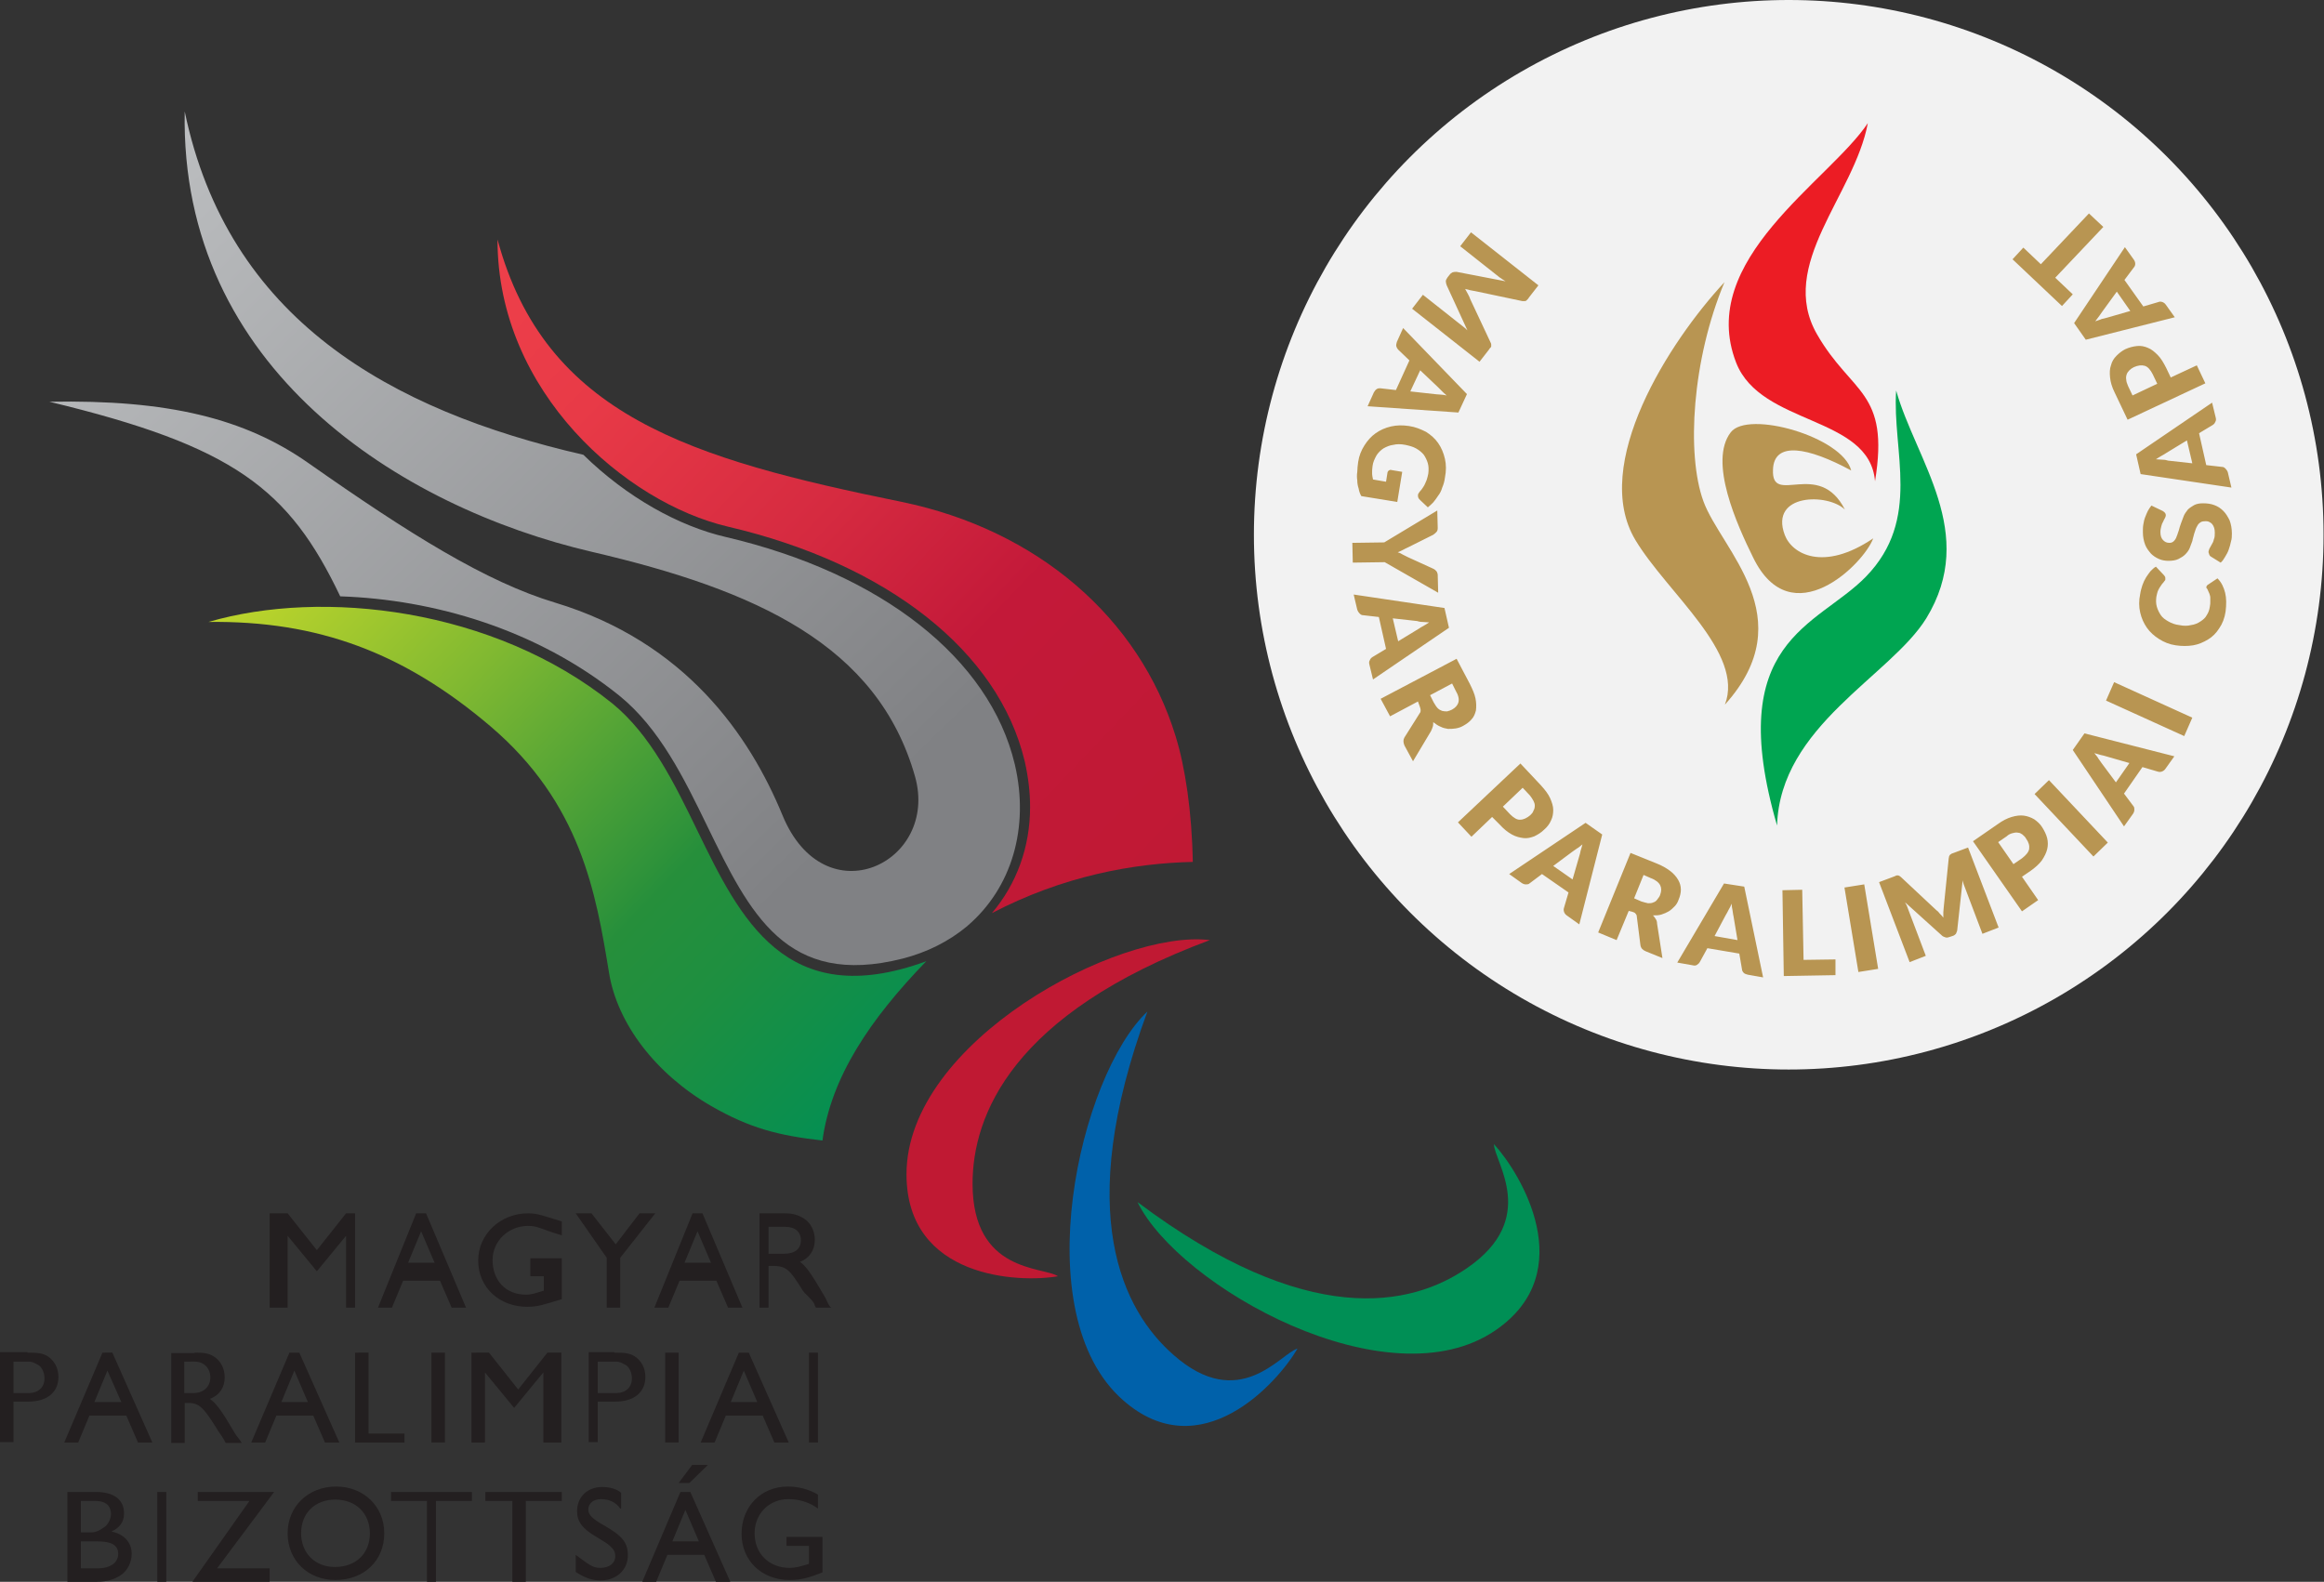 <?xml version="1.0" encoding="utf-8"?>
<!-- Generator: Adobe Illustrator 19.0.0, SVG Export Plug-In . SVG Version: 6.00 Build 0)  -->
<svg version="1.1" id="Layer_1" xmlns="http://www.w3.org/2000/svg" xmlns:xlink="http://www.w3.org/1999/xlink" x="0px" y="0px"
	 viewBox="0 0 517.1 352" style="enable-background:new 0 0 517.1 352;" xml:space="preserve">
<rect x="0" y="0" width="517.1" height="352" fill="#333333" stroke="none"/>
<style type="text/css">
	.st0{fill:#F2F2F2;}
	.st1{fill:#B89552;}
	.st2{fill-rule:evenodd;clip-rule:evenodd;fill:#B89552;}
	.st3{fill-rule:evenodd;clip-rule:evenodd;fill:#EC1C24;}
	.st4{fill-rule:evenodd;clip-rule:evenodd;fill:#00A551;}
	.st5{fill:#C01933;}
	.st6{fill:#0061AA;}
	.st7{fill:#008F55;}
	.st8{fill:url(#XMLID_249_);enable-background:new    ;}
	.st9{fill:url(#XMLID_250_);}
	.st10{fill:url(#XMLID_252_);}
	.st11{fill:#231F20;}
</style>
<circle id="XMLID_197_" class="st0" cx="398" cy="119" r="119"/>
<g id="XMLID_93_">
	<path id="XMLID_98_" class="st1" d="M328.3,64.8c-0.4-0.1-0.7-0.1-1.1-0.2c-0.4-0.1-0.8-0.2-1.2-0.3c0.2,0.4,0.4,0.7,0.6,1.1
		c0.2,0.4,0.4,0.7,0.5,1.1l4.6,9.8c0.1,0.2,0.1,0.3,0.1,0.4c0,0.1,0,0.3,0,0.4c0,0.1-0.1,0.2-0.2,0.3c-0.1,0.1-0.2,0.2-0.3,0.4
		l-2.1,2.7l-15-11.8l2.4-3.1l8.6,6.8c0.4,0.3,0.9,0.7,1.3,1.1l-4.6-10c-0.1-0.3-0.2-0.6-0.2-0.9c0-0.3,0.2-0.6,0.4-0.9l0.4-0.5
		c0.2-0.3,0.5-0.5,0.7-0.6c0.3-0.1,0.6-0.1,0.9-0.1l10.9,2.1c-0.3-0.2-0.5-0.3-0.8-0.5c-0.2-0.2-0.5-0.3-0.7-0.5l-8.6-6.8l2.4-3.1
		l15,11.8l-2.1,2.7c-0.1,0.2-0.2,0.3-0.3,0.4c-0.1,0.1-0.2,0.2-0.3,0.3c-0.1,0.1-0.2,0.1-0.4,0.1c-0.1,0-0.3,0-0.5,0L328.3,64.8
		L328.3,64.8z M304.3,90.4l1.4-3.1c0.2-0.3,0.4-0.6,0.6-0.7c0.3-0.2,0.5-0.2,0.8-0.2l3.5,0.4l3-6.6l-2.5-2.4
		c-0.2-0.2-0.3-0.4-0.4-0.7c-0.1-0.3,0-0.6,0.1-1l1.4-3.1l14.2,14.7l-1.9,4.1L304.3,90.4L304.3,90.4z M316,82.4l-2.2,4.7l5.4,0.6
		c0.3,0,0.7,0.1,1.2,0.1c0.5,0,1,0.1,1.5,0.2c-0.4-0.3-0.8-0.7-1.1-1c-0.3-0.3-0.6-0.6-0.9-0.9L316,82.4L316,82.4z M305.4,103.7
		c-0.1,0.6-0.1,1.1-0.1,1.6c0,0.5,0.1,0.9,0.2,1.4l2.9,0.5l0.3-1.9c0-0.3,0.2-0.5,0.3-0.6c0.2-0.1,0.4-0.2,0.6-0.1l2.4,0.4l-1.1,6.7
		l-8-1.3c-0.3-0.5-0.5-1.1-0.6-1.7c-0.2-0.6-0.3-1.2-0.3-1.8c-0.1-0.6-0.1-1.3,0-1.9c0-0.7,0.1-1.4,0.2-2.2c0.2-1.4,0.7-2.6,1.4-3.7
		c0.7-1.1,1.5-2,2.5-2.7c1-0.7,2.1-1.2,3.4-1.5c1.3-0.3,2.6-0.3,4-0.1c1.4,0.2,2.6,0.7,3.8,1.3c1.1,0.7,2,1.5,2.7,2.5
		c0.7,1,1.2,2.2,1.5,3.5c0.3,1.3,0.3,2.7,0,4.2c-0.1,0.8-0.3,1.5-0.6,2.2c-0.2,0.7-0.5,1.3-0.9,1.8c-0.3,0.5-0.7,1-1.1,1.5
		c-0.4,0.4-0.8,0.8-1.2,1.1l-1.7-1.6c-0.2-0.2-0.3-0.3-0.4-0.5c-0.1-0.2-0.1-0.4-0.1-0.6c0-0.3,0.2-0.5,0.4-0.8
		c0.3-0.3,0.5-0.6,0.7-0.9c0.2-0.3,0.4-0.6,0.5-0.9c0.1-0.3,0.3-0.6,0.4-1c0.1-0.3,0.2-0.7,0.3-1.2c0.1-0.8,0.1-1.6-0.1-2.3
		c-0.2-0.7-0.5-1.3-0.9-1.9c-0.4-0.5-1-1-1.7-1.4c-0.7-0.4-1.5-0.6-2.4-0.8c-1-0.2-1.9-0.2-2.7,0c-0.8,0.1-1.5,0.4-2.2,0.8
		c-0.6,0.4-1.1,0.9-1.5,1.5C305.8,102.2,305.5,102.9,305.4,103.7L305.4,103.7z M308.1,125.1l-7.1,0.1l-0.1-4.4l7.1-0.1l11.8-7.1
		l0.1,3.9c0,0.4-0.1,0.7-0.3,0.9c-0.2,0.2-0.4,0.4-0.7,0.6l-5.6,2.8c-0.4,0.2-0.9,0.4-1.2,0.6c-0.4,0.2-0.8,0.4-1.1,0.5
		c0.4,0.1,0.8,0.3,1.1,0.5c0.4,0.2,0.8,0.4,1.2,0.6l5.7,2.6c0.1,0.1,0.2,0.1,0.3,0.2c0.1,0.1,0.2,0.2,0.3,0.3
		c0.1,0.1,0.2,0.3,0.2,0.4c0.1,0.2,0.1,0.3,0.1,0.5l0.1,3.9L308.1,125.1L308.1,125.1z M305.5,151.2l-0.8-3.3c-0.1-0.4-0.1-0.7,0.1-1
		c0.1-0.3,0.3-0.5,0.6-0.7l3-1.8l-1.6-7.1l-3.5-0.4c-0.3,0-0.5-0.1-0.8-0.4c-0.2-0.2-0.4-0.5-0.5-0.8l-0.8-3.4l20.2,3l1,4.4
		L305.5,151.2L305.5,151.2z M309.9,137.6l1.2,5.1l4.6-2.8c0.3-0.2,0.6-0.4,1-0.6c0.4-0.2,0.8-0.5,1.3-0.8c-0.5,0-1-0.1-1.5-0.1
		c-0.5,0-0.9-0.1-1.2-0.2L309.9,137.6L309.9,137.6z M315.5,156.1l-6.2,3.3l-2.1-3.9l16.9-8.9l2.9,5.5c0.6,1.2,1.1,2.3,1.3,3.3
		c0.2,1,0.2,1.9,0.1,2.7c-0.2,0.8-0.5,1.5-1,2c-0.5,0.6-1.1,1-1.8,1.4c-0.5,0.3-1.1,0.5-1.7,0.6c-0.6,0.1-1.1,0.1-1.7,0.1
		c-0.6-0.1-1.1-0.2-1.7-0.5c-0.5-0.2-1.1-0.6-1.6-1c0,0.3,0,0.7-0.1,1c-0.1,0.3-0.2,0.6-0.4,1l-4,6.7l-1.9-3.5
		c-0.3-0.7-0.3-1.3,0-1.8l3.4-5.4c0.2-0.2,0.2-0.5,0.2-0.7c0-0.2-0.1-0.5-0.2-0.8L315.5,156.1L315.5,156.1z M318.2,154.7l0.8,1.6
		c0.3,0.5,0.6,1,0.9,1.3c0.3,0.3,0.7,0.5,1,0.6c0.4,0.1,0.7,0.1,1.1,0.1c0.4-0.1,0.7-0.2,1.1-0.4c0.7-0.4,1.2-0.9,1.4-1.6
		c0.2-0.7,0-1.6-0.6-2.6l-0.8-1.6L318.2,154.7L318.2,154.7z M332,181.8l-4.6,4.4l-3-3.2l13.9-13.1l4.6,4.9c0.9,1,1.6,1.9,2,2.8
		c0.4,0.9,0.7,1.8,0.7,2.6c0,0.8-0.1,1.6-0.5,2.4c-0.3,0.7-0.8,1.4-1.5,2c-0.7,0.7-1.4,1.1-2.2,1.5c-0.8,0.3-1.6,0.5-2.4,0.4
		c-0.8-0.1-1.7-0.3-2.6-0.8c-0.9-0.5-1.8-1.2-2.7-2.2L332,181.8L332,181.8z M334.4,179.5l1.6,1.7c0.8,0.8,1.6,1.3,2.3,1.2
		c0.7,0,1.5-0.4,2.2-1c0.3-0.3,0.6-0.6,0.7-1c0.2-0.3,0.3-0.7,0.3-1.1c0-0.4-0.1-0.7-0.3-1.1c-0.2-0.4-0.5-0.8-0.8-1.2l-1.6-1.7
		L334.4,179.5L334.4,179.5z M351.4,205.7l-2.8-2c-0.3-0.2-0.5-0.5-0.6-0.8c-0.1-0.3-0.1-0.6,0-0.9l1-3.4l-5.9-4.1l-2.8,2.1
		c-0.2,0.2-0.5,0.2-0.8,0.2c-0.3,0-0.6-0.1-0.9-0.3l-2.8-2l17-11.4l3.7,2.6L351.4,205.7L351.4,205.7z M345.6,192.7l4.3,3l1.5-5.2
		c0.1-0.3,0.2-0.7,0.3-1.2c0.1-0.4,0.3-0.9,0.4-1.4c-0.4,0.3-0.8,0.7-1.2,0.9c-0.4,0.3-0.7,0.5-1,0.7L345.6,192.7L345.6,192.7z
		 M362.4,202.7l-2.7,6.5l-4.1-1.7l7.2-17.7l5.7,2.3c1.3,0.5,2.3,1.1,3.1,1.7c0.8,0.6,1.4,1.3,1.8,2c0.4,0.7,0.6,1.4,0.6,2.2
		c0,0.7-0.2,1.5-0.5,2.2c-0.2,0.6-0.5,1.1-0.9,1.5c-0.4,0.4-0.8,0.8-1.3,1.1c-0.5,0.3-1,0.5-1.6,0.7c-0.6,0.2-1.2,0.2-1.9,0.2
		c0.2,0.2,0.4,0.5,0.6,0.8c0.2,0.3,0.3,0.6,0.3,1l1.2,7.7l-3.7-1.5c-0.7-0.3-1.1-0.7-1.2-1.4l-0.8-6.3c0-0.3-0.1-0.5-0.3-0.7
		c-0.1-0.2-0.4-0.3-0.7-0.4L362.4,202.7L362.4,202.7z M363.6,199.9l1.6,0.7c0.6,0.2,1.1,0.3,1.5,0.4c0.4,0,0.8,0,1.2-0.2
		c0.4-0.1,0.7-0.4,0.9-0.7c0.2-0.3,0.5-0.6,0.6-1c0.3-0.8,0.3-1.5,0-2.1c-0.3-0.6-1-1.2-2.1-1.6l-1.6-0.7L363.6,199.9L363.6,199.9z
		 M392.3,217.5l-3.4-0.6c-0.4-0.1-0.7-0.2-0.9-0.4c-0.2-0.2-0.4-0.5-0.4-0.8l-0.6-3.5l-7.1-1.2l-1.7,3.1c-0.1,0.2-0.3,0.4-0.6,0.6
		c-0.3,0.2-0.6,0.2-1,0.1l-3.4-0.6l10.4-17.6l4.5,0.7L392.3,217.5L392.3,217.5z M381.5,208.3l5.1,0.9l-0.9-5.4
		c-0.1-0.3-0.1-0.7-0.2-1.2c-0.1-0.5-0.2-1-0.2-1.5c-0.2,0.5-0.4,0.9-0.7,1.4c-0.2,0.4-0.4,0.8-0.6,1.1L381.5,208.3L381.5,208.3z
		 M401.3,213.6l7.1-0.1l0,3.5l-11.5,0.2l-0.3-19.1l4.4-0.1L401.3,213.6L401.3,213.6z M417.9,215.6l-4.4,0.7l-3.1-18.8l4.4-0.7
		L417.9,215.6L417.9,215.6z M430.8,202.5c0.3,0.2,0.6,0.5,0.8,0.8c0.3,0.3,0.6,0.6,0.8,0.9c0-0.4,0-0.8,0-1.2c0-0.4,0.1-0.8,0.1-1.2
		l1.1-10.8c0-0.2,0.1-0.3,0.1-0.5c0.1-0.1,0.1-0.2,0.2-0.3c0.1-0.1,0.2-0.1,0.3-0.2c0.1-0.1,0.3-0.1,0.5-0.2l3.2-1.2l6.8,17.8
		l-3.6,1.4l-3.9-10.3c-0.2-0.5-0.4-1-0.5-1.6l-1.2,11c0,0.3-0.2,0.6-0.3,0.9c-0.2,0.2-0.4,0.4-0.8,0.5l-0.6,0.2
		c-0.3,0.1-0.6,0.2-0.9,0.1c-0.3-0.1-0.6-0.2-0.8-0.4l-8.2-7.4c0.1,0.3,0.3,0.5,0.4,0.8c0.1,0.3,0.2,0.5,0.3,0.8l3.9,10.3l-3.6,1.4
		l-6.8-17.8l3.2-1.2c0.2-0.1,0.3-0.1,0.5-0.2c0.1-0.1,0.3-0.1,0.4-0.1c0.1,0,0.2,0,0.4,0.1c0.1,0.1,0.2,0.1,0.4,0.3L430.8,202.5
		L430.8,202.5z M449.9,195.1l3.6,5.2l-3.6,2.5L439,187.2l5.5-3.8c1.1-0.8,2.1-1.3,3.1-1.6c1-0.3,1.9-0.4,2.7-0.3
		c0.8,0.1,1.6,0.4,2.3,0.8c0.7,0.5,1.3,1,1.8,1.8c0.5,0.8,0.9,1.6,1.1,2.4c0.2,0.8,0.2,1.7,0,2.5c-0.2,0.8-0.6,1.6-1.2,2.5
		c-0.6,0.8-1.5,1.6-2.5,2.3L449.9,195.1L449.9,195.1z M448,192.3l1.9-1.3c0.9-0.7,1.5-1.4,1.6-2.1c0.1-0.7-0.1-1.5-0.7-2.3
		c-0.2-0.4-0.5-0.6-0.8-0.9c-0.3-0.2-0.6-0.4-1-0.4c-0.4-0.1-0.8,0-1.2,0.1c-0.4,0.1-0.9,0.3-1.3,0.7l-1.9,1.3L448,192.3L448,192.3z
		 M469,187.5l-3.2,3.1l-13.1-13.9l3.2-3.1L469,187.5L469,187.5z M483.8,168.3l-2,2.8c-0.2,0.3-0.5,0.5-0.8,0.6
		c-0.3,0.1-0.6,0.1-0.9,0l-3.4-1l-4.1,5.9l2.1,2.8c0.2,0.2,0.2,0.5,0.2,0.8c0,0.3-0.1,0.6-0.3,0.9l-2,2.8l-11.4-17l2.6-3.7
		L483.8,168.3L483.8,168.3z M470.8,174.1l3-4.3l-5.2-1.5c-0.3-0.1-0.7-0.2-1.2-0.3c-0.4-0.1-0.9-0.3-1.4-0.4
		c0.3,0.4,0.7,0.8,0.9,1.2c0.3,0.4,0.5,0.7,0.7,1L470.8,174.1L470.8,174.1z M487.8,159.7l-1.8,4.1l-17.4-7.9l1.8-4.1L487.8,159.7
		L487.8,159.7z M490.9,130.7c0-0.1,0.1-0.2,0.1-0.3c0.1-0.1,0.1-0.2,0.3-0.3l2.1-1.4c0.9,0.9,1.4,2,1.7,3.2c0.3,1.2,0.3,2.6,0.1,4.2
		c-0.2,1.4-0.7,2.7-1.4,3.7c-0.7,1.1-1.5,1.9-2.5,2.5c-1,0.6-2.1,1.1-3.3,1.3c-1.2,0.2-2.6,0.2-3.9,0c-1.4-0.2-2.6-0.7-3.7-1.4
		c-1.1-0.7-2-1.5-2.7-2.5c-0.7-1-1.2-2.1-1.5-3.4c-0.3-1.3-0.3-2.7,0-4.1c0.1-0.7,0.3-1.4,0.5-2c0.2-0.6,0.5-1.2,0.8-1.7
		c0.3-0.5,0.7-1,1-1.4c0.4-0.4,0.8-0.8,1.2-1l1.7,1.8c0.1,0.1,0.2,0.2,0.3,0.4c0.1,0.1,0.1,0.3,0.1,0.6c0,0.2-0.1,0.3-0.2,0.4
		c-0.1,0.1-0.2,0.3-0.3,0.4c-0.1,0.1-0.3,0.3-0.4,0.5c-0.1,0.2-0.3,0.4-0.4,0.6c-0.1,0.2-0.3,0.5-0.4,0.8c-0.1,0.3-0.2,0.7-0.3,1.2
		c-0.1,0.8-0.1,1.5,0.1,2.2c0.2,0.7,0.5,1.3,0.9,1.9c0.4,0.6,1,1,1.7,1.4c0.7,0.4,1.5,0.7,2.4,0.8c1,0.2,1.8,0.2,2.6,0
		c0.8-0.1,1.5-0.4,2.1-0.8c0.6-0.4,1.1-0.8,1.4-1.4c0.4-0.6,0.6-1.2,0.7-1.9c0.1-0.4,0.1-0.8,0.1-1.1c0-0.3,0-0.6,0-0.9
		c0-0.3-0.1-0.6-0.2-0.9c-0.1-0.3-0.3-0.6-0.4-0.9c-0.1-0.1-0.1-0.2-0.2-0.4C490.9,131,490.9,130.8,490.9,130.7L490.9,130.7z
		 M481.2,113.7c0.2,0.1,0.4,0.3,0.5,0.4c0.1,0.1,0.2,0.3,0.2,0.6c0,0.2-0.1,0.4-0.2,0.6c-0.1,0.2-0.3,0.5-0.4,0.8
		c-0.2,0.3-0.3,0.6-0.4,1c-0.1,0.4-0.2,0.8-0.2,1.3c0,0.8,0.2,1.4,0.6,1.8c0.4,0.4,0.8,0.6,1.4,0.6c0.4,0,0.7-0.1,1-0.4
		c0.2-0.2,0.5-0.6,0.6-1c0.2-0.4,0.3-0.9,0.5-1.4c0.1-0.5,0.3-1,0.5-1.6c0.2-0.5,0.4-1.1,0.6-1.6c0.2-0.5,0.6-1,0.9-1.4
		c0.4-0.4,0.9-0.7,1.4-1c0.6-0.3,1.2-0.4,2-0.4c0.9,0,1.7,0.1,2.5,0.4c0.8,0.3,1.4,0.7,2,1.3c0.6,0.6,1,1.3,1.4,2.1
		c0.3,0.8,0.5,1.8,0.5,2.9c0,0.6,0,1.2-0.2,1.8c-0.1,0.6-0.3,1.2-0.5,1.8c-0.2,0.6-0.5,1.1-0.8,1.6c-0.3,0.5-0.6,1-1,1.3l-2.1-1.3
		c-0.2-0.1-0.3-0.2-0.4-0.4c-0.1-0.2-0.1-0.4-0.2-0.6c0-0.3,0.1-0.5,0.2-0.8c0.2-0.3,0.3-0.6,0.5-0.9c0.2-0.3,0.4-0.7,0.5-1.2
		c0.2-0.4,0.2-1,0.2-1.5c0-0.8-0.2-1.4-0.6-1.9c-0.4-0.4-0.9-0.7-1.7-0.6c-0.4,0-0.8,0.1-1.1,0.4c-0.3,0.2-0.5,0.6-0.7,1
		c-0.2,0.4-0.3,0.9-0.5,1.4c-0.1,0.5-0.3,1-0.4,1.6c-0.2,0.5-0.4,1.1-0.6,1.6c-0.2,0.5-0.6,1-1,1.4c-0.4,0.4-0.9,0.7-1.5,1
		c-0.6,0.3-1.4,0.4-2.2,0.4c-0.7,0-1.4-0.1-2.1-0.4c-0.7-0.3-1.3-0.7-1.8-1.2c-0.5-0.6-1-1.2-1.3-2c-0.3-0.8-0.5-1.7-0.5-2.8
		c0-0.6,0-1.2,0.1-1.7c0.1-0.6,0.2-1.1,0.4-1.6c0.2-0.5,0.4-1,0.6-1.4c0.2-0.4,0.5-0.8,0.8-1.2L481.2,113.7L481.2,113.7z
		 M492.2,89.6l0.8,3.3c0.1,0.4,0.1,0.7-0.1,1c-0.1,0.3-0.3,0.5-0.6,0.7l-3,1.8l1.6,7.1l3.5,0.4c0.3,0,0.5,0.1,0.8,0.4
		c0.2,0.2,0.4,0.5,0.5,0.8l0.8,3.4l-20.2-3l-1-4.4L492.2,89.6L492.2,89.6z M487.8,103.1l-1.2-5.1l-4.6,2.8c-0.3,0.2-0.6,0.4-1,0.6
		c-0.4,0.2-0.8,0.5-1.3,0.8c0.5,0,1,0.1,1.5,0.1c0.5,0,0.9,0.1,1.2,0.2L487.8,103.1L487.8,103.1z M483,84l5.8-2.7l1.9,4l-17.3,8.1
		l-2.9-6.1c-0.6-1.2-0.9-2.3-1-3.3c-0.1-1-0.1-1.9,0.2-2.7c0.2-0.8,0.6-1.5,1.2-2.1c0.6-0.6,1.2-1.1,2-1.5c0.9-0.4,1.7-0.6,2.6-0.7
		c0.9-0.1,1.7,0.1,2.4,0.4c0.8,0.3,1.5,0.9,2.2,1.6c0.7,0.7,1.3,1.7,1.9,2.9L483,84L483,84z M480,85.4l-1-2.1
		c-0.5-1-1.1-1.7-1.8-1.9c-0.7-0.2-1.5-0.1-2.4,0.3c-0.4,0.2-0.7,0.4-1,0.7c-0.3,0.3-0.5,0.6-0.6,0.9c-0.1,0.3-0.2,0.7-0.1,1.2
		c0,0.4,0.2,0.9,0.4,1.4l1,2.1L480,85.4L480,85.4z M472.8,55l2,2.8c0.2,0.3,0.3,0.6,0.3,0.9c0,0.3-0.1,0.6-0.3,0.8l-2.1,2.8l4.2,5.9
		l3.4-1c0.2-0.1,0.5-0.1,0.8,0c0.3,0.1,0.6,0.3,0.8,0.6l2,2.8l-19.8,5l-2.6-3.7L472.8,55L472.8,55z M474,69.2l-3-4.3l-3.2,4.4
		c-0.2,0.3-0.4,0.6-0.7,1c-0.3,0.4-0.6,0.8-0.9,1.2c0.5-0.2,1-0.3,1.4-0.5c0.4-0.1,0.8-0.2,1.2-0.3L474,69.2L474,69.2z M447.8,57.7
		l2.4-2.6l3.9,3.7l10.7-11.3l3.2,3l-10.7,11.3l3.9,3.7l-2.4,2.6L447.8,57.7L447.8,57.7z"/>
	<path id="XMLID_4_" class="st2" d="M383.7,62.8c-7.2,17.2-8.5,38.2-4.7,48.7c3.9,10.8,22.3,25.9,4.8,45.3
		c4.4-11.5-12.8-24.8-19.9-36.6C353.8,103.4,371.5,75.9,383.7,62.8L383.7,62.8z"/>
	<path id="XMLID_3_" class="st3" d="M415.6,27.4c-3,16.1-20.2,31.5-11.3,47c7.7,13.4,16.2,12.5,12.9,32.7
		c-1.2-14.7-25.4-12.3-30.9-26.4C377.4,57.8,407,40.3,415.6,27.4L415.6,27.4z"/>
	<path id="XMLID_2_" class="st4" d="M421.9,86.9c-0.9,13.6,5.7,28.6-6.7,41.4c-10.9,11.2-31.8,14.1-19.8,55.4
		c0.7-22.2,25.2-33.2,33.2-46.1C440.2,118.6,426.3,102.5,421.9,86.9L421.9,86.9z"/>
	<path id="XMLID_1_" class="st2" d="M411.9,104.7c-1.9-7.5-23-13.5-26.8-8.5c-5,6.5,1.4,20.6,5,27.9c8.5,17.4,24.6,1.4,26.7-4.3
		c-11.1,7.5-18.1,3.5-19.7-0.8c-3.4-9.2,9.6-9.3,13.4-5.6c-5.8-11.4-16.4-0.6-16-8.9C394.7,98.1,402.3,99.5,411.9,104.7L411.9,104.7
		z"/>
</g>
<g id="XMLID_198_">
	<g id="XMLID_271_">
		<path id="XMLID_274_" class="st5" d="M235.4,284c-8.5,1.5-33.7,0.6-33.7-22.7c0-29.5,47.2-54.6,67.5-52.1
			c-44.1,16.4-52.8,39.1-52.8,54.2C216.4,283.3,232.1,281.8,235.4,284z"/>
		<path id="XMLID_273_" class="st6" d="M288.7,300.1c-4.4,7.6-21.5,26.7-38.8,11.5c-21.9-19.2-9.7-72.3,5.4-86.5
			c-16.6,45-5.4,66.6,5.8,76.4C275.8,314.5,284.9,301.2,288.7,300.1z"/>
		<path id="XMLID_272_" class="st7" d="M332.4,254.6c5.9,6.4,19.3,28.4,0.4,41.4c-23.9,16.5-70.5-9.7-79.7-28.5
			c37.8,28.4,61,23.2,73.3,14.7C342.5,271.2,332.5,258.6,332.4,254.6z"/>
	</g>
	<g id="XMLID_266_">
		<linearGradient id="XMLID_249_" gradientUnits="userSpaceOnUse" x1="110.995" y1="53.082" x2="265.978" y2="201.012">
			<stop  offset="0" style="stop-color:#EE404A"/>
			<stop  offset="0.187" style="stop-color:#E83A47"/>
			<stop  offset="0.448" style="stop-color:#D52A40"/>
			<stop  offset="0.646" style="stop-color:#C31939"/>
			<stop  offset="0.977" style="stop-color:#C01934"/>
			<stop  offset="1" style="stop-color:#C01933"/>
		</linearGradient>
		<path id="XMLID_270_" class="st8" d="M261.6,163.9c-8.1-26.5-30.9-46-60.9-52.2c-47.1-9.6-79.4-19.2-90-58.4c0,0,0,0.1,0,0.1
			c0,33.9,28.6,58.5,51.3,63.8c35.5,8.3,60.2,27.8,66,52.2c0.8,3.5,1.2,6.9,1.2,10.2c0,8.9-3,17.1-8.5,23.6
			c15.9-8.3,31.5-11.1,44.7-11.4C265.2,180.5,263.7,170.7,261.6,163.9z"/>
		<linearGradient id="XMLID_250_" gradientUnits="userSpaceOnUse" x1="33.356" y1="37.122" x2="182.441" y2="190.907">
			<stop  offset="0" style="stop-color:#BBBDBF"/>
			<stop  offset="1" style="stop-color:#808184"/>
		</linearGradient>
		<path id="XMLID_268_" class="st9" d="M225.8,170.1c-5.6-23.6-29.7-42.5-64.3-50.6c-10.4-2.4-22-8.8-31.7-18.3
			C86.7,91.3,50.7,71,41.1,24.8c-1.1,57.3,48.1,88.1,90.6,98c36.5,8.5,63.6,20.7,71.9,50c5.4,19.2-20.1,31.5-29.5,8.6
			c-7.3-17.7-21.5-38.5-50.6-47.3c-15.3-4.6-32.3-15.2-54.8-31c-14.2-10-31.3-14.2-57.7-13.7c41.1,9.9,53.3,19.4,64.7,43.3
			c20.8,0.7,43.7,7.3,62.1,22.1c9,7.3,14.4,18.4,19.6,29.1c9.4,19.3,17.5,36,43.5,29.4c5.4-1.4,10.2-3.8,14.3-7.2l0.1-0.1
			C225.1,197.6,229.1,184.2,225.8,170.1z"/>
		<linearGradient id="XMLID_252_" gradientUnits="userSpaceOnUse" x1="56.531" y1="111.278" x2="198.252" y2="246.549">
			<stop  offset="0" style="stop-color:#C9DA2A"/>
			<stop  offset="0.103" style="stop-color:#B5D12C"/>
			<stop  offset="0.313" style="stop-color:#81B931"/>
			<stop  offset="0.611" style="stop-color:#2F933A"/>
			<stop  offset="0.64" style="stop-color:#268F3B"/>
			<stop  offset="0.758" style="stop-color:#1E8F40"/>
			<stop  offset="0.938" style="stop-color:#098F4F"/>
			<stop  offset="1" style="stop-color:#008F55"/>
		</linearGradient>
		<path id="XMLID_267_" class="st10" d="M155.2,184.9c-5.1-10.5-10.4-21.4-19-28.4c-26.4-21.2-64.5-25.5-89.8-18.1
			c24.3-0.3,43.4,6.8,62.7,23.2c20.2,17.2,23.5,37.2,26.4,54.8c1.8,11.3,10.3,22.5,22.7,29.7c8.7,5,15.1,6.6,24.8,7.7
			c1.9-14,10.5-26.9,23.1-39.9C174.8,225.4,164.6,204.2,155.2,184.9z"/>
	</g>
	<g id="XMLID_199_">
		<path id="XMLID_264_" class="st11" d="M64,270l6.5,8.2L77,270h2v21h-2v-16l-6.5,7.9L64,275v16h-4v-21H64z"/>
		<path id="XMLID_261_" class="st11" d="M89.7,285l-2.5,6h-3.1l8.5-21h2.2l8.9,21h-3.2l-2.6-6H89.7z M93.7,274l-2.9,7h5.9L93.7,274z
			"/>
		<path id="XMLID_259_" class="st11" d="M125,280v9.1c-4,1.2-5.2,1.7-7.7,1.7c-6.2,0-10.9-4.3-10.9-10.3c0-5.9,5-10.5,11.1-10.5
			c2.2,0,3.5,0.6,7.5,1.8v3.1c-5-1.5-5.3-2.1-7.5-2.1c-4.3,0-7.9,3.3-7.9,7.6c0,4.5,2.9,7.7,7.4,7.7c1.4,0,2-0.3,4-0.9V284h-3v-4
			H125z"/>
		<path id="XMLID_257_" class="st11" d="M145.8,270l-7.8,9.9V291h-3v-11.1l-6.9-9.9h3.5l5.4,6.9l5.3-6.9H145.8z"/>
		<path id="XMLID_254_" class="st11" d="M151.2,285l-2.5,6h-3.1l8.5-21h2.2l8.9,21h-3.2l-2.6-6H151.2z M155.2,274l-2.9,7h5.9
			L155.2,274z"/>
		<path id="XMLID_251_" class="st11" d="M174.6,270c1.9,0,3,0.4,4.2,1.1c1.6,1,2.5,2.8,2.5,4.8c0,2.3-1.2,4.1-3.3,4.9
			c1.4,1,2.5,2.6,5.6,7.9c0.4,0.7,0.9,2.3,1.5,2.3h-3.5c-0.2,0-0.4-0.9-0.5-1c-0.6-1-2-2.1-2.4-2.7c-3.2-5.1-3.7-5.7-7.7-5.6v9.3h-2
			v-21H174.6z M174.4,279c2.5,0,3.8-1.1,3.8-3c0-1.9-1.3-3-3.5-3H171v6H174.4z"/>
		<path id="XMLID_248_" class="st11" d="M6.1,301c2.3,0,3.3,0.1,4.5,0.8c1.5,1,2.4,2.6,2.4,4.6c0,3.5-2.6,5.5-6.7,5.5H3v9H0v-20H6.1
			z M6.3,310c2.3,0,3.6-1.3,3.6-3.3c0-1.1-0.5-2.4-1.3-2.9C8,303.5,7.4,303,6.3,303H3v7H6.3z"/>
		<path id="XMLID_245_" class="st11" d="M19.9,315l-2.5,6h-3.1l8.5-20H25l8.9,20h-3.2l-2.6-6H19.9z M23.9,305l-2.9,7H27L23.9,305z"
			/>
		<path id="XMLID_242_" class="st11" d="M43.3,301c1.9,0,3,0.1,4.2,0.8c1.6,1,2.5,2.7,2.5,4.7c0,2.3-1.2,4-3.3,4.8
			c1.4,1,2.5,2.4,5.6,7.7c0.4,0.7,0.9,1.1,1.5,2.1h-3.5c-0.2,0-0.4-0.7-0.5-0.8c-0.6-1-1.4-2-1.7-2.6c-3.2-5.1-4-5.6-7-5.5v8.9h-3
			v-20H43.3z M43,310c2.5,0,3.8-1.6,3.8-3.5c0-1.9-1.3-3.5-3.5-3.5H41v7H43z"/>
		<path id="XMLID_239_" class="st11" d="M61.5,315l-2.5,6h-3.1l8.5-20h2.2l8.9,20h-3.2l-2.6-6H61.5z M65.5,305l-2.9,7h5.9L65.5,305z
			"/>
		<path id="XMLID_237_" class="st11" d="M82,301v18h8v2H79v-20H82z"/>
		<path id="XMLID_235_" class="st11" d="M96,321v-20h3v20H96z"/>
		<path id="XMLID_233_" class="st11" d="M108.8,301l6.5,8.2l6.5-8.2h3.1v20h-4v-15.6l-6.5,7.9l-6.5-7.9V321h-3v-20H108.8z"/>
		<path id="XMLID_230_" class="st11" d="M136.7,301c2.3,0,3.3,0.1,4.5,0.8c1.5,1,2.4,2.6,2.4,4.6c0,3.5-2.6,5.5-6.7,5.5H133v9h-2
			v-20H136.7z M137,310c2.3,0,3.6-1.3,3.6-3.3c0-1.1-0.5-2.4-1.3-2.9c-0.6-0.3-1.2-0.8-2.3-0.8H133v7H137z"/>
		<path id="XMLID_228_" class="st11" d="M148,321v-20h3v20H148z"/>
		<path id="XMLID_225_" class="st11" d="M161.5,315l-2.5,6h-3.1l8.5-20h2.2l8.9,20h-3.2l-2.6-6H161.5z M165.5,305l-2.9,7h5.9
			L165.5,305z"/>
		<path id="XMLID_223_" class="st11" d="M180,321v-20h2v20H180z"/>
		<path id="XMLID_219_" class="st11" d="M21.3,332c3.9,0,6.3,1.6,6.3,4.8c0,1.9-1,3.2-2.8,4c2.8,0.6,4.5,2.4,4.5,5
			c0,1.8-0.9,3.7-2.4,4.7c-1.3,0.9-3,1.5-5.5,1.5H15v-20H21.3z M20.3,341c1.3,0,2.2-0.7,2.8-1.1c0.9-0.5,1.6-1.9,1.6-3
			c0-0.9-0.4-1.9-1.1-2.3c-0.6-0.4-1.3-0.6-2.6-0.6H18v7H20.3z M21.8,349c1.4,0,2.3-0.3,3-0.7c0.9-0.5,1.5-1.4,1.5-2.5
			c0-2-1.5-2.8-4.7-2.8H18v6H21.8z"/>
		<path id="XMLID_217_" class="st11" d="M35,352v-20h2v20H35z"/>
		<path id="XMLID_215_" class="st11" d="M61,332l-12.7,17H60v3H42.8l12.7-18H44v-2H61z"/>
		<path id="XMLID_212_" class="st11" d="M85.5,341.2c0,6.1-4.5,10.4-10.9,10.4c-6.1,0-10.6-4.4-10.6-10.4c0-6,4.6-10.4,10.8-10.4
			C80.9,330.8,85.5,335.2,85.5,341.2z M67,341.2c0,4.4,3.1,7.5,7.5,7.5c4.7,0,7.8-3,7.8-7.5c0-4.4-3.1-7.5-7.7-7.5
			C70.1,333.7,67,336.7,67,341.2z"/>
		<path id="XMLID_210_" class="st11" d="M105,332v2h-8v18h-2v-18h-8v-2H105z"/>
		<path id="XMLID_208_" class="st11" d="M125,332v2h-8v18h-3v-18h-6v-2H125z"/>
		<path id="XMLID_206_" class="st11" d="M138,335.7c-1-1.5-2.6-2.1-4.3-2.1s-2.8,1-2.8,2.3c0,1.2,0.9,2.1,3.6,3.6
			c4,2.3,5.2,3.8,5.2,6.6c0,3.3-2.6,5.6-6.1,5.6c-1.9,0-3.5-0.6-5.5-1.9v-3.8c3,2.2,3.7,2.9,5.5,2.9c1.9,0,3.3-1,3.3-2.6
			c0-0.9-0.3-1.5-1.2-2.3c-0.7-0.6-0.7-0.6-3-2c-3.1-1.8-4.3-3.4-4.3-5.7c0-3.1,2.2-5.4,5.6-5.4c1.6,0,3.2,0.4,4.2,1.3V335.7z"/>
		<path id="XMLID_202_" class="st11" d="M148.5,346l-2.5,6h-3.1l8.5-20h2.2l8.9,20h-3.2l-2.6-6H148.5z M152.5,336l-2.9,7h5.9
			L152.5,336z M157.5,326l-4.1,4H151l3-4H157.5z"/>
		<path id="XMLID_200_" class="st11" d="M183,342v7.9c-3,1.2-4.8,1.7-7.3,1.7c-6.2,0-10.7-4.3-10.7-10.3c0-5.9,4.2-10.5,10.3-10.5
			c2.3,0,4.7,0.6,6.7,1.8v3.1c-2-1.5-4.4-2.1-6.6-2.1c-4.3,0-7.5,3.3-7.5,7.6c0,4.5,3.2,7.7,7.8,7.7c1.4,0,2.3-0.3,4.3-0.9v-4h-5v-2
			H183z"/>
	</g>
</g>
</svg>
